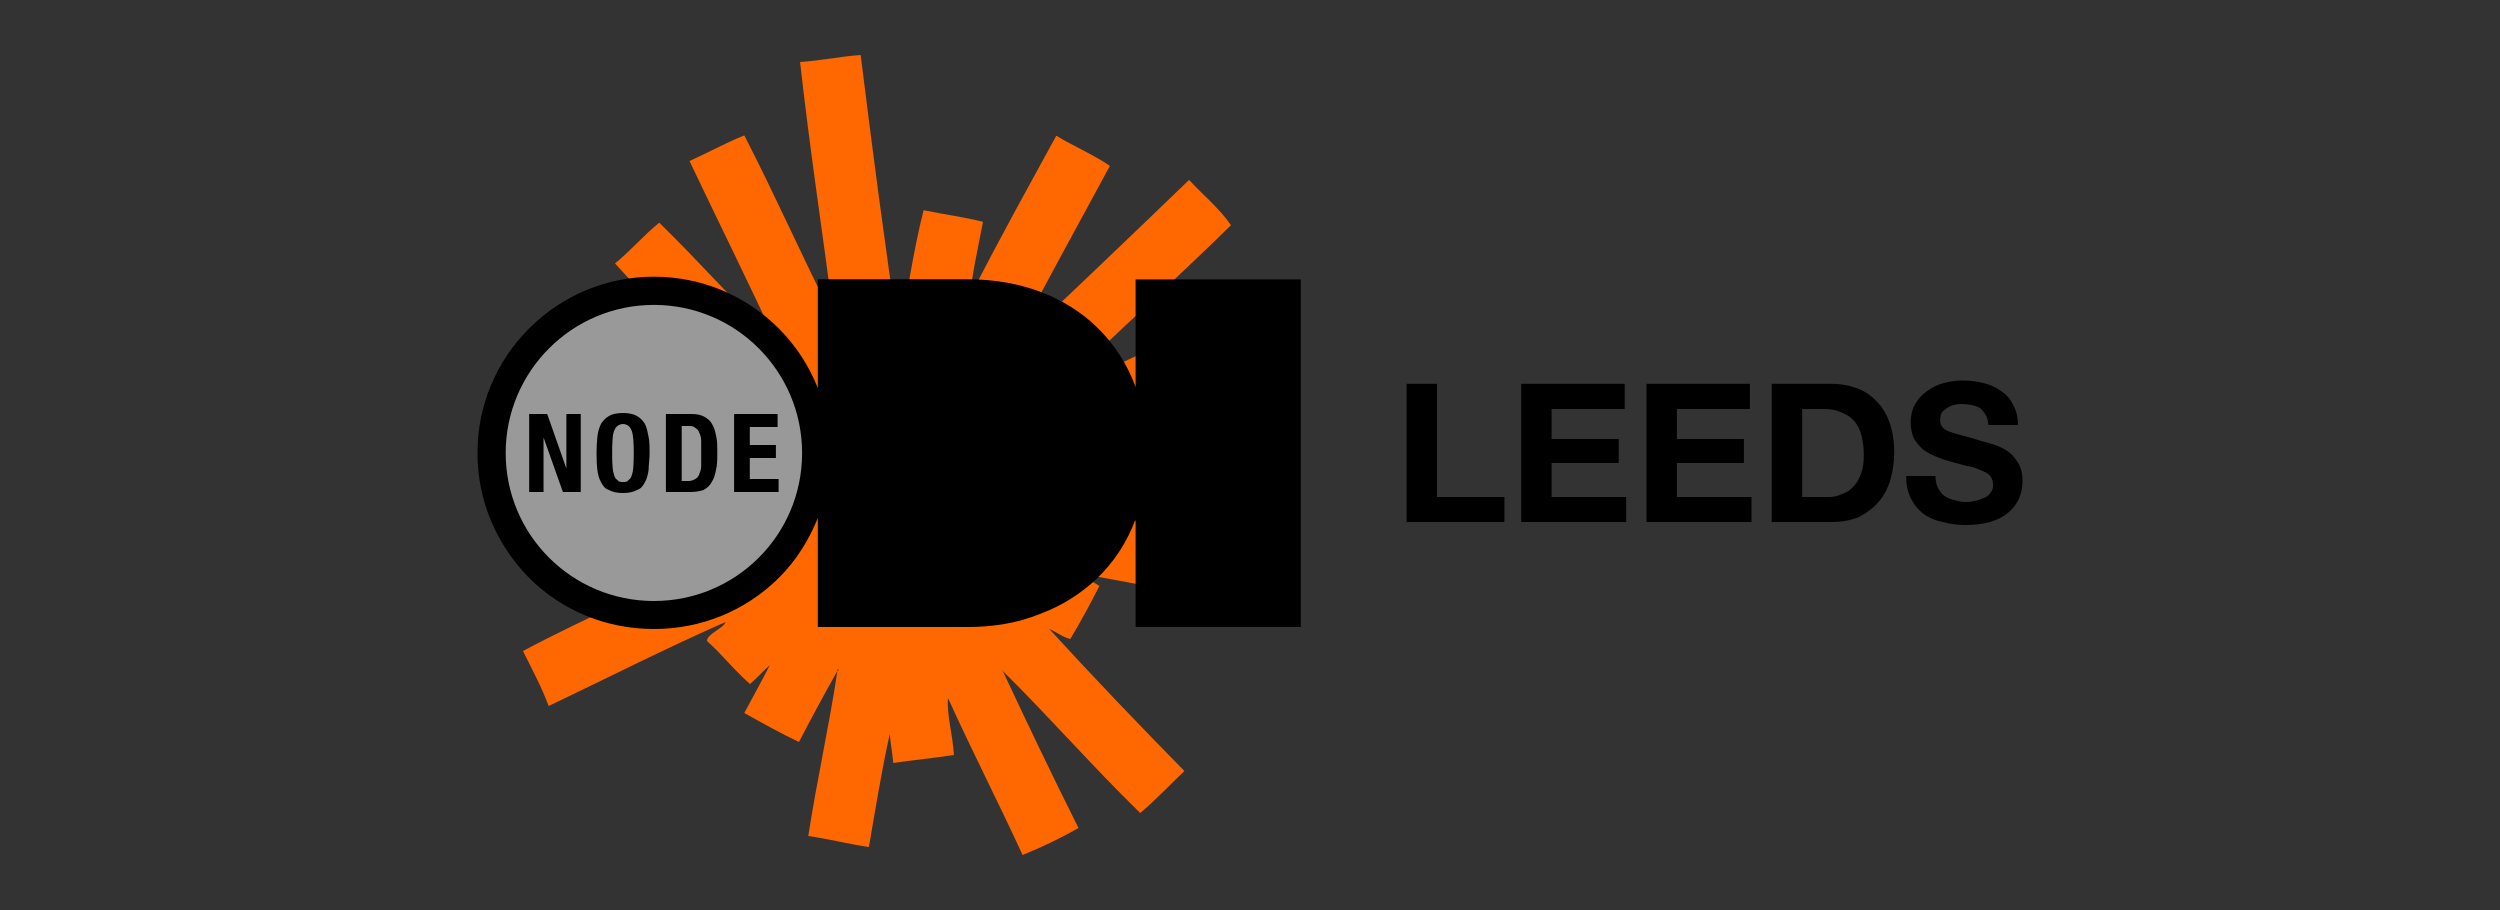 <?xml version="1.0" encoding="UTF-8" standalone="no"?>
<!-- Created with Inkscape (http://www.inkscape.org/) -->
<svg xmlns:dc="http://purl.org/dc/elements/1.1/" xmlns:cc="http://creativecommons.org/ns#" xmlns:rdf="http://www.w3.org/1999/02/22-rdf-syntax-ns#" xmlns:svg="http://www.w3.org/2000/svg" xmlns="http://www.w3.org/2000/svg" xmlns:sodipodi="http://sodipodi.sourceforge.net/DTD/sodipodi-0.dtd" xmlns:inkscape="http://www.inkscape.org/namespaces/inkscape" width="250" height="91" viewBox="0 0 250 91" id="svg2" version="1.1" inkscape:version="0.91 r13725" sodipodi:docname="odileeds-1.svg">
  <rect x="0" y="0" width="250" height="91" fill="#333333" stroke="none"/>
  <defs id="defs4"/>
  <sodipodi:namedview id="base" pagecolor="#000000" bordercolor="#666666" borderopacity="1.0" inkscape:pageopacity="0.0" inkscape:pageshadow="2" inkscape:zoom="2.8" inkscape:cx="115.95" inkscape:cy="41.466" inkscape:document-units="px" inkscape:current-layer="layer1" showgrid="false" inkscape:window-width="1280" inkscape:window-height="751" inkscape:window-x="0" inkscape:window-y="1" inkscape:window-maximized="1" units="px" showguides="false"/>
  <g inkscape:label="Layer 1" inkscape:groupmode="layer" id="layer1" transform="translate(0,-961.4)">
    <circle style="opacity:1;fill:#ffffff;fill-opacity:0.5;stroke:none;stroke-width:3;stroke-linecap:round;stroke-linejoin:round;stroke-miterlimit:4;stroke-dasharray:9, 9;stroke-dashoffset:0;stroke-opacity:1" id="path4139" cx="65.42" cy="1006.6" r="15.714"/>
    <rect style="opacity:1;fill:#000000;fill-opacity:0.5;stroke:none;stroke-width:3;stroke-linecap:round;stroke-linejoin:round;stroke-miterlimit:4;stroke-dasharray:9, 9;stroke-dashoffset:0;stroke-opacity:1" id="rect4141" width="35.179" height="10" x="87.92" y="1001.7"/>
    <path inkscape:connector-curvature="0" style="clip-rule:evenodd;opacity:1;fill:#ff6700;fill-opacity:1;fill-rule:evenodd" d="m 86.07,966.9 c -2.1,0.15 -3.94,0.56 -6.06,0.7 0.92,8.34 2.24,17.03 3.38,25.73 -3.07,-6.04 -5.86,-12.38 -8.96,-18.39 -1.91,0.77 -3.63,1.73 -5.48,2.56 2.9,6.1 5.89,12.12 8.74,18.28 0.14,0 0.1,0.17 0,0 -4,-3.96 -7.74,-8.18 -11.76,-12.11 -1.58,1.26 -2.862,2.81 -4.428,4.07 1.016,1.14 2.056,2.25 3.108,3.36 l 0.72,0 c 8.53,0 15.44,6.95 15.44,15.5 0,8.6 -6.93,15.5 -15.44,15.5 -1.13,0 -2.251,-0.1 -3.349,-0.4 -3.266,1.6 -6.509,3.1 -9.68,4.8 0.877,1.8 1.828,3.5 2.563,5.5 5.877,-2.8 11.976,-5.9 17.696,-8.4 -0.15,0.6 -1.89,1.2 -1.86,1.9 0,0 0.87,0.8 1.05,1 1.04,1.1 2.4,2.6 3.26,3.3 0.69,-0.6 1.31,-1.3 1.98,-1.9 -0.81,1.6 -1.71,3.2 -2.56,4.8 1.8,1 3.57,2 5.47,2.9 1.24,-2.4 2.54,-4.8 3.84,-7.1 0,-0.1 0,-0.2 0.12,-0.2 0,0 0,0.2 -0.12,0.2 -0.84,5.6 -2.05,10.9 -2.91,16.5 2.08,0.3 4,0.8 6.06,1.1 0.66,-3.8 1.28,-7.7 2.09,-11.3 0.1,1.2 0.24,1.7 0.35,2.9 2.03,-0.3 4.08,-0.5 6.06,-0.8 -0.1,-2 -0.73,-4 -0.59,-5.7 2.4,5.3 5.03,10.4 7.46,15.7 1.98,-0.8 3.83,-1.7 5.59,-2.7 -2.6,-5.2 -5.09,-10.4 -7.57,-15.7 -0.14,0 -0.1,-0.2 0,0 4.66,4.6 9.02,9.6 13.74,14.2 1.55,-1.3 2.96,-2.8 4.42,-4.2 -4.52,-4.6 -9.3,-9.6 -13.51,-14.2 0.75,0.3 1.28,0.8 2.1,1 1.03,-1.7 1.99,-3.5 2.91,-5.3 -0.71,-0.5 -1.56,-0.8 -2.21,-1.3 2.16,0.4 4.32,0.8 6.52,1.2 0.3,-2.1 0.73,-4 1.05,-6.1 -2.1,-0.4 -4.49,-0.5 -6.29,-1.3 3.84,-0.4 7.63,-0.9 11.41,-1.4 l -32.51,0 0,-9.1 28.21,0 c -0.84,-1.7 -1.57,-3.42 -2.45,-5.03 -2.66,1.26 -5.35,2.49 -7.92,3.83 -0.1,-0.4 0.42,-0.8 0.7,-1.03 5.31,-5.2 11.31,-10.6 16.65,-15.85 -1.18,-1.72 -2.8,-3.01 -4.19,-4.53 -5.91,5.7 -11.84,11.37 -17.82,17 0,0.14 -0.17,0.1 0,0 3.24,-6.2 6.59,-12.28 9.9,-18.4 -1.65,-1.14 -3.63,-1.96 -5.36,-3.02 -2.9,5.32 -5.85,10.6 -8.61,16.06 0.17,-2.26 0.84,-5.05 1.28,-7.45 -1.89,-0.48 -3.99,-0.75 -5.94,-1.16 -1.03,4.1 -1.69,8.56 -2.45,12.92 -1.44,-9.51 -2.68,-19.11 -3.84,-28.41 z m -37.376,34.8 c -0.605,1.6 0.114,3.8 -0.408,5.5 l 0,0.7 c 0.822,0.1 0.88,0.2 1.701,0.3 -0.06,-0.5 -0.1,-1.1 -0.108,-1.6 0,-1.5 0.235,-3 0.68,-4.5 -0.619,-0.2 -1.25,-0.3 -1.865,-0.4 z m 80.696,2 c -1.88,0.2 -3.74,0.4 -5.59,0.7 l 0,6.2 c 2.1,-0.3 3.68,-0.7 5.78,-1 l 0,-1 c -0.32,-1.6 0,-3.2 -0.19,-4.9 z m -75.927,12.8 c 0.156,1.2 0.308,2.4 0.469,3.5 1.004,-0.1 2.015,-0.2 3.028,-0.4 -1.315,-0.8 -2.494,-1.9 -3.497,-3.1 z" id="path4450" sodipodi:nodetypes="ccccccccccccccccccccccccccccccccccccccccccccccccccccccccccccccccccccccccccccccccc"/>
    <path inkscape:connector-curvature="0" d="m 65.39,989.07 c -4.711,0 -9.141,1.84 -12.473,5.17 -3.333,3.33 -5.168,7.76 -5.168,12.46 0,4.7 1.835,9.1 5.168,12.5 3.332,3.3 7.762,5.1 12.473,5.1 4.71,0 9.14,-1.8 12.48,-5.1 1.72,-1.7 3.03,-3.8 3.91,-6 l 0,10.9 14.98,0 c 2.59,0 5.02,-0.4 7.22,-1.3 2.17,-0.8 4.07,-2 5.66,-3.5 1.77,-1.7 3.08,-3.7 3.92,-6 l 0,10.8 16.52,0 0,-34.76 -16.52,0 0,10.76 c -0.84,-2.29 -2.15,-4.34 -3.92,-6.03 -1.58,-1.52 -3.49,-2.7 -5.66,-3.51 -2.2,-0.82 -4.63,-1.23 -7.22,-1.23 l -14.98,0 0,10.87 c -0.88,-2.22 -2.19,-4.24 -3.91,-5.96 -3.34,-3.33 -7.77,-5.17 -12.48,-5.17 z m 0,2.82 c 8.19,0 14.82,6.64 14.82,14.81 0,8.2 -6.63,14.8 -14.82,14.8 -8.186,0 -14.821,-6.6 -14.821,-14.8 0,-8.17 6.635,-14.81 14.821,-14.81 z m -3.093,10.81 c -0.588,0 -1.057,0.1 -1.404,0.3 -0.349,0.2 -0.614,0.5 -0.799,0.8 -0.186,0.4 -0.309,0.8 -0.359,1.3 -0.05,0.5 -0.08,1 -0.08,1.6 0,0.6 0.02,1.2 0.08,1.7 0.05,0.4 0.174,0.9 0.359,1.2 0.185,0.4 0.448,0.7 0.799,0.8 0.346,0.2 0.815,0.3 1.404,0.3 0.586,0 1.053,-0.1 1.403,-0.3 0.35,-0.1 0.62,-0.4 0.8,-0.8 0.19,-0.3 0.3,-0.8 0.36,-1.2 0,-0.5 0.1,-1.1 0.1,-1.7 0,-0.6 0,-1.1 -0.1,-1.6 -0.1,-0.5 -0.17,-0.9 -0.36,-1.3 -0.18,-0.3 -0.45,-0.6 -0.8,-0.8 -0.35,-0.2 -0.817,-0.3 -1.403,-0.3 z m -9.379,0.1 0,7.8 1.436,0 0,-5.4 0.02,0 1.916,5.4 1.785,0 0,0 0,-7.8 -1.438,0 0,5.4 -0.02,0 -1.895,-5.4 -1.807,0 z m 13.672,0 0,7.8 2.47,0 c 0.53,0 0.96,-0.1 1.3,-0.2 0.34,-0.2 0.61,-0.4 0.81,-0.8 0.21,-0.3 0.33,-0.7 0.43,-1.2 0.13,-0.5 0.13,-1.1 0.13,-1.8 0,-0.6 0,-1.1 -0.1,-1.5 -0.1,-0.5 -0.19,-0.9 -0.37,-1.2 -0.19,-0.4 -0.45,-0.6 -0.78,-0.8 -0.34,-0.2 -0.77,-0.3 -1.32,-0.3 z m 6.82,0 0,7.8 4.45,0 0,-1.3 -2.88,0 0,-2.1 2.61,0 0,-1.3 -2.61,0 0,-1.8 2.78,0 0,-1.3 z m -11.113,1 c 0.231,0 0.419,0.1 0.559,0.2 0.141,0.1 0.246,0.3 0.326,0.5 0.07,0.2 0.124,0.5 0.154,0.9 0.03,0.4 0.04,0.8 0.04,1.3 0,0.5 -0.01,1 -0.04,1.4 -0.03,0.3 -0.07,0.6 -0.154,0.8 -0.08,0.3 -0.184,0.4 -0.326,0.5 -0.14,0.2 -0.328,0.2 -0.559,0.2 -0.235,0 -0.419,0 -0.56,-0.2 -0.143,-0.1 -0.248,-0.2 -0.328,-0.5 -0.07,-0.2 -0.133,-0.5 -0.153,-0.8 -0.03,-0.4 -0.04,-0.9 -0.04,-1.4 0,-0.5 0,-0.9 0.04,-1.3 0.02,-0.4 0.07,-0.7 0.153,-0.9 0.08,-0.2 0.185,-0.4 0.328,-0.5 0.141,-0.1 0.326,-0.2 0.56,-0.2 z m 5.863,0.2 0.66,0 c 0.3,0 0.54,0 0.72,0.2 0.17,0.1 0.3,0.2 0.4,0.5 l 0,0 c 0.1,0.2 0.18,0.5 0.18,0.8 l 0,1.2 0,1.3 c 0,0.3 -0.1,0.6 -0.19,0.8 -0.1,0.3 -0.23,0.4 -0.4,0.5 -0.17,0.1 -0.39,0.2 -0.66,0.2 l -0.7,0 0,-5.5 z" id="path4452" style="fill:#000000;fill-opacity:1" sodipodi:nodetypes="scscscccsccccccccccscccsssssssccsscccscccsscsscccccccccccccccccscccscccsccccccccccccccsccsscccscccscccscscccscscssccc"/>
    <g style="font-style:normal;font-variant:normal;font-weight:bold;font-stretch:normal;font-size:40px;line-height:100%;font-family:'Helvetica Neue';-inkscape-font-specification:'Helvetica Neue Bold';text-align:start;letter-spacing:0px;word-spacing:0px;writing-mode:lr-tb;text-anchor:start;fill:#000000;fill-opacity:1;stroke:none;stroke-width:1px;stroke-linecap:butt;stroke-linejoin:miter;stroke-opacity:1" id="text4141">
      <path d="m 140.66,999.78 0,13.82 9.78,0 0,-2.5 -6.74,0 0,-11.32 -3.04,0 z" style="font-size:19.375px;line-height:100%;fill:#000000;fill-opacity:1" id="path4168"/>
      <path d="m 152.12,999.78 0,13.82 10.5,0 0,-2.5 -7.46,0 0,-3.4 6.71,0 0,-2.4 -6.71,0 0,-3 7.31,0 0,-2.52 -10.35,0 z" style="font-size:19.375px;line-height:100%;fill:#000000;fill-opacity:1" id="path4170"/>
      <path d="m 164.65,999.78 0,13.82 10.5,0 0,-2.5 -7.46,0 0,-3.4 6.7,0 0,-2.4 -6.7,0 0,-3 7.3,0 0,-2.52 -10.34,0 z" style="font-size:19.375px;line-height:100%;fill:#000000;fill-opacity:1" id="path4172"/>
      <path d="m 180.22,1011.1 0,-8.8 2.17,0 q 1.12,0 1.88,0.4 0.77,0.3 1.24,0.9 0.46,0.6 0.65,1.4 0.22,0.9 0.22,1.9 0,1.2 -0.29,1.9 -0.29,0.8 -0.78,1.3 -0.48,0.5 -1.1,0.7 -0.62,0.3 -1.28,0.3 l -2.71,0 z m -3.05,-11.32 0,13.82 5.97,0 q 1.59,0 2.75,-0.5 1.18,-0.6 1.96,-1.5 0.79,-0.9 1.18,-2.2 0.39,-1.3 0.39,-2.8 0,-1.7 -0.49,-3 -0.46,-1.3 -1.31,-2.1 -0.84,-0.9 -2,-1.3 -1.14,-0.42 -2.48,-0.42 l -5.97,0 z" style="font-size:19.375px;line-height:100%;fill:#000000;fill-opacity:1" id="path4174"/>
      <path d="m 193.55,1009 -2.94,0 q -0,1.3 0.46,2.2 0.49,1 1.3,1.6 0.83,0.6 1.9,0.8 1.08,0.3 2.23,0.3 1.41,0 2.48,-0.3 1.08,-0.3 1.8,-0.9 0.73,-0.6 1.1,-1.4 0.37,-0.8 0.37,-1.8 0,-1.2 -0.5,-1.9 -0.49,-0.8 -1.17,-1.2 -0.67,-0.4 -1.37,-0.6 -0.68,-0.2 -1.07,-0.3 -1.29,-0.4 -2.11,-0.6 -0.79,-0.2 -1.26,-0.4 -0.44,-0.2 -0.6,-0.5 -0.15,-0.2 -0.15,-0.6 0,-0.5 0.19,-0.8 0.19,-0.2 0.48,-0.4 0.31,-0.2 0.68,-0.3 0.37,-0.1 0.74,-0.1 0.56,0 1.03,0.1 0.48,0.1 0.85,0.3 0.37,0.3 0.58,0.7 0.23,0.4 0.27,1 l 2.95,0 q 0,-1.2 -0.47,-2 -0.44,-0.9 -1.22,-1.4 -0.77,-0.57 -1.78,-0.8 -0.99,-0.25 -2.08,-0.25 -0.93,0 -1.86,0.25 -0.93,0.25 -1.66,0.8 -0.74,0.5 -1.2,1.3 -0.45,0.8 -0.45,1.8 0,1 0.35,1.7 0.37,0.6 0.95,1.1 0.58,0.4 1.32,0.7 0.73,0.3 1.51,0.5 0.75,0.2 1.49,0.4 0.74,0.1 1.32,0.4 0.58,0.2 0.93,0.5 0.37,0.4 0.37,1 0,0.5 -0.28,0.8 -0.27,0.4 -0.67,0.5 -0.41,0.2 -0.88,0.3 -0.46,0.1 -0.87,0.1 -0.6,0 -1.16,-0.2 -0.56,-0.1 -0.99,-0.4 -0.4,-0.3 -0.66,-0.8 -0.25,-0.5 -0.25,-1.2 z" style="font-size:19.375px;line-height:100%;fill:#000000;fill-opacity:1" id="path4176"/>
    </g>
  </g>
</svg>